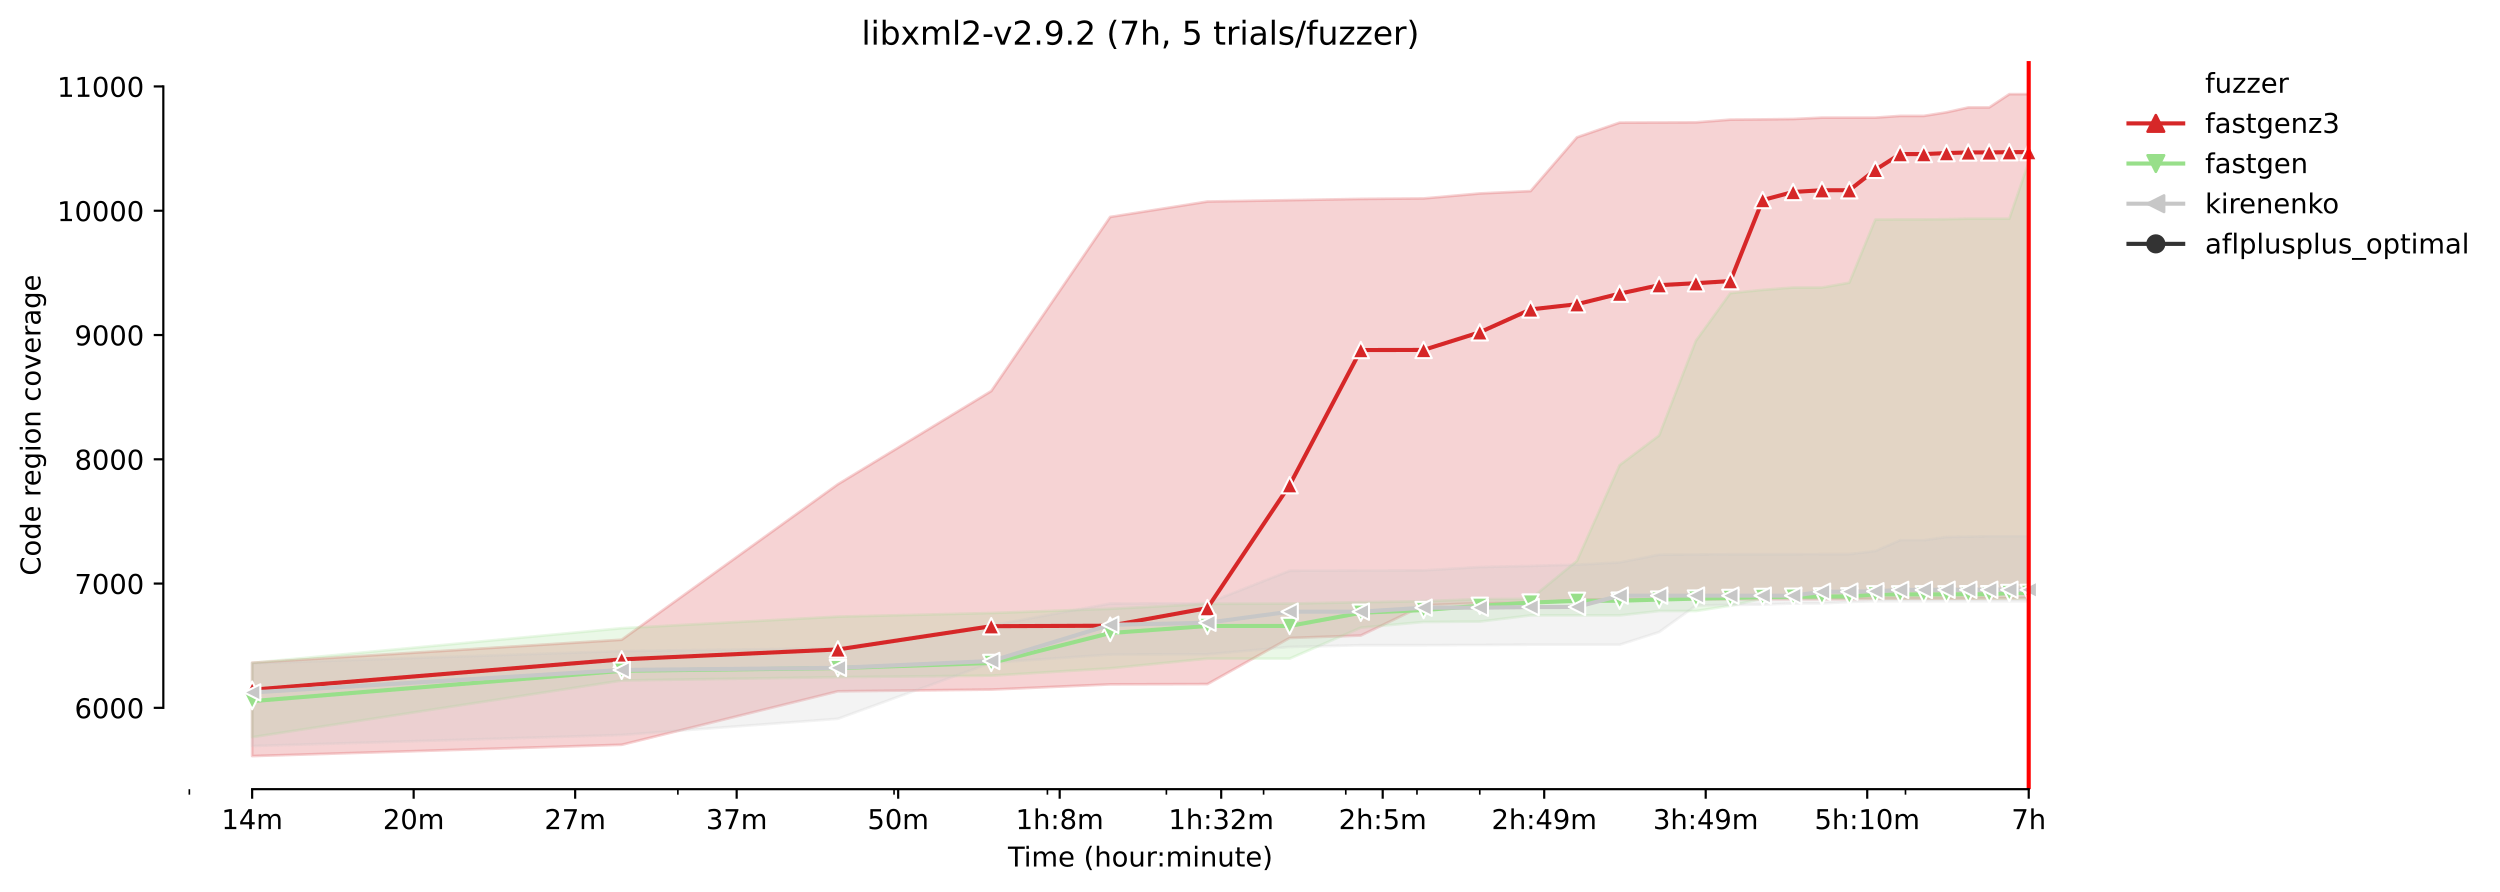 <?xml version="1.0" encoding="utf-8" standalone="no"?>
<!DOCTYPE svg PUBLIC "-//W3C//DTD SVG 1.1//EN"
  "http://www.w3.org/Graphics/SVG/1.1/DTD/svg11.dtd">
<!-- Created with matplotlib (https://matplotlib.org/) -->
<svg height="325.986pt" version="1.1" viewBox="0 0 913.717 325.986" width="913.717pt" xmlns="http://www.w3.org/2000/svg" xmlns:xlink="http://www.w3.org/1999/xlink">
 <defs>
  <style type="text/css">*{stroke-linecap:butt;stroke-linejoin:round;}</style>
 </defs>
 <g id="figure_1">
  <g id="patch_1">
   <path d="M 0 325.986 
L 913.717 325.986 
L 913.717 0 
L 0 0 
z
" style="fill:#ffffff;"/>
  </g>
  <g id="axes_1">
   <g id="patch_2">
    <path d="M 59.691 288.43 
L 773.931 288.43 
L 773.931 22.318 
L 59.691 22.318 
z
" style="fill:#ffffff;"/>
   </g>
   <g id="PolyCollection_1">
    <defs>
     <path d="M 92.156 -83.765 
L 92.156 -49.652 
L 227.222 -53.786 
L 306.23 -73.317 
L 362.288 -73.953 
L 405.769 -75.861 
L 441.296 -75.952 
L 471.334 -92.804 
L 497.353 -93.712 
L 520.304 -104.75 
L 540.835 -105.522 
L 559.407 -105.613 
L 576.362 -106.748 
L 591.959 -106.93 
L 606.399 -106.975 
L 619.843 -106.975 
L 632.419 -106.975 
L 644.232 -106.975 
L 655.37 -106.975 
L 665.906 -106.975 
L 675.901 -106.975 
L 685.408 -107.203 
L 694.473 -107.203 
L 703.134 -107.203 
L 711.428 -107.203 
L 719.382 -107.203 
L 727.025 -107.293 
L 734.379 -107.293 
L 741.465 -107.43 
L 741.465 -291.572 
L 741.465 -291.572 
L 734.379 -291.572 
L 727.025 -286.712 
L 719.382 -286.712 
L 711.428 -284.941 
L 703.134 -283.623 
L 694.473 -283.623 
L 685.408 -282.987 
L 675.901 -282.987 
L 665.906 -282.987 
L 655.37 -282.488 
L 644.232 -282.351 
L 632.419 -282.261 
L 619.843 -281.261 
L 606.399 -281.216 
L 591.959 -281.171 
L 576.362 -275.811 
L 559.407 -256.143 
L 540.835 -255.28 
L 520.304 -253.463 
L 497.353 -253.281 
L 471.334 -252.827 
L 441.296 -252.327 
L 405.769 -246.695 
L 362.288 -183.058 
L 306.23 -148.991 
L 227.222 -92.168 
L 92.156 -83.765 
z
" id="mbd767c4d8b" style="stroke:#d62728;stroke-opacity:0.2;"/>
    </defs>
    <g clip-path="url(#pd1de030f11)">
     <use style="fill:#d62728;fill-opacity:0.2;stroke:#d62728;stroke-opacity:0.2;" x="0" xlink:href="#mbd767c4d8b" y="325.986"/>
    </g>
   </g>
   <g id="PolyCollection_2">
    <defs>
     <path d="M 92.156 -83.719 
L 92.156 -56.556 
L 227.222 -77.269 
L 306.23 -78.496 
L 362.288 -79.041 
L 405.769 -81.721 
L 441.296 -85.263 
L 471.334 -85.263 
L 497.353 -96.574 
L 520.304 -98.663 
L 540.835 -98.799 
L 559.407 -101.07 
L 576.362 -101.07 
L 591.959 -101.07 
L 606.399 -102.66 
L 619.843 -102.66 
L 632.419 -104.613 
L 644.232 -107.203 
L 655.37 -107.203 
L 665.906 -107.203 
L 675.901 -107.203 
L 685.408 -107.203 
L 694.473 -107.203 
L 703.134 -107.203 
L 711.428 -107.203 
L 719.382 -107.203 
L 727.025 -107.203 
L 734.379 -107.203 
L 741.465 -107.203 
L 741.465 -266.726 
L 741.465 -266.726 
L 734.379 -246.059 
L 727.025 -246.059 
L 719.382 -246.059 
L 711.428 -245.877 
L 703.134 -245.786 
L 694.473 -245.786 
L 685.408 -245.741 
L 675.901 -222.666 
L 665.906 -220.895 
L 655.37 -220.895 
L 644.232 -220.032 
L 632.419 -218.851 
L 619.843 -201.454 
L 606.399 -166.842 
L 591.959 -155.986 
L 576.362 -121.011 
L 559.407 -107.112 
L 540.835 -107.021 
L 520.304 -106.249 
L 497.353 -105.885 
L 471.334 -105.386 
L 441.296 -105.295 
L 405.769 -103.478 
L 362.288 -101.933 
L 306.23 -100.616 
L 227.222 -96.392 
L 92.156 -83.719 
z
" id="mbbff0a656f" style="stroke:#98df8a;stroke-opacity:0.2;"/>
    </defs>
    <g clip-path="url(#pd1de030f11)">
     <use style="fill:#98df8a;fill-opacity:0.2;stroke:#98df8a;stroke-opacity:0.2;" x="0" xlink:href="#mbbff0a656f" y="325.986"/>
    </g>
   </g>
   <g id="PolyCollection_3">
    <defs>
     <path d="M 92.156 -83.537 
L 92.156 -53.331 
L 227.222 -57.374 
L 306.23 -63.279 
L 362.288 -83.765 
L 405.769 -86.762 
L 441.296 -86.853 
L 471.334 -89.533 
L 497.353 -90.169 
L 520.304 -90.169 
L 540.835 -90.26 
L 559.407 -90.351 
L 576.362 -90.351 
L 591.959 -90.351 
L 606.399 -94.984 
L 619.843 -104.659 
L 632.419 -104.886 
L 644.232 -105.022 
L 655.37 -105.431 
L 665.906 -105.431 
L 675.901 -105.976 
L 685.408 -106.249 
L 694.473 -106.249 
L 703.134 -106.249 
L 711.428 -106.249 
L 719.382 -106.249 
L 727.025 -106.249 
L 734.379 -106.249 
L 741.465 -106.249 
L 741.465 -129.959 
L 741.465 -129.959 
L 734.379 -129.959 
L 727.025 -129.959 
L 719.382 -129.868 
L 711.428 -129.732 
L 703.134 -128.551 
L 694.473 -128.551 
L 685.408 -124.599 
L 675.901 -123.464 
L 665.906 -123.464 
L 655.37 -123.418 
L 644.232 -123.418 
L 632.419 -123.418 
L 619.843 -123.327 
L 606.399 -123.282 
L 591.959 -120.42 
L 576.362 -119.603 
L 559.407 -119.149 
L 540.835 -118.74 
L 520.304 -117.513 
L 497.353 -117.468 
L 471.334 -117.377 
L 441.296 -105.522 
L 405.769 -105.386 
L 362.288 -97.391 
L 306.23 -89.079 
L 227.222 -88.034 
L 92.156 -83.537 
z
" id="m7501665d7c" style="stroke:#c7c7c7;stroke-opacity:0.2;"/>
    </defs>
    <g clip-path="url(#pd1de030f11)">
     <use style="fill:#c7c7c7;fill-opacity:0.2;stroke:#c7c7c7;stroke-opacity:0.2;" x="0" xlink:href="#m7501665d7c" y="325.986"/>
    </g>
   </g>
   <g id="matplotlib.axis_1">
    <g id="xtick_1">
     <g id="line2d_1">
      <defs>
       <path d="M 0 0 
L 0 3.5 
" id="maaaa16d16b" style="stroke:#000000;stroke-width:0.8;"/>
      </defs>
      <g>
       <use style="stroke:#000000;stroke-width:0.8;" x="92.156" xlink:href="#maaaa16d16b" y="288.43"/>
      </g>
     </g>
     <g id="text_1">
      <!-- 14m -->
      <g transform="translate(80.923 303.029)scale(0.1 -0.1)">
       <defs>
        <path d="M 12.406 8.297 
L 28.516 8.297 
L 28.516 63.922 
L 10.984 60.406 
L 10.984 69.391 
L 28.422 72.906 
L 38.281 72.906 
L 38.281 8.297 
L 54.391 8.297 
L 54.391 0 
L 12.406 0 
z
" id="DejaVuSans-49"/>
        <path d="M 37.797 64.312 
L 12.891 25.391 
L 37.797 25.391 
z
M 35.203 72.906 
L 47.609 72.906 
L 47.609 25.391 
L 58.016 25.391 
L 58.016 17.188 
L 47.609 17.188 
L 47.609 0 
L 37.797 0 
L 37.797 17.188 
L 4.891 17.188 
L 4.891 26.703 
z
" id="DejaVuSans-52"/>
        <path d="M 52 44.188 
Q 55.375 50.25 60.062 53.125 
Q 64.75 56 71.094 56 
Q 79.641 56 84.281 50.016 
Q 88.922 44.047 88.922 33.016 
L 88.922 0 
L 79.891 0 
L 79.891 32.719 
Q 79.891 40.578 77.094 44.375 
Q 74.312 48.188 68.609 48.188 
Q 61.625 48.188 57.562 43.547 
Q 53.516 38.922 53.516 30.906 
L 53.516 0 
L 44.484 0 
L 44.484 32.719 
Q 44.484 40.625 41.703 44.406 
Q 38.922 48.188 33.109 48.188 
Q 26.219 48.188 22.156 43.531 
Q 18.109 38.875 18.109 30.906 
L 18.109 0 
L 9.078 0 
L 9.078 54.688 
L 18.109 54.688 
L 18.109 46.188 
Q 21.188 51.219 25.484 53.609 
Q 29.781 56 35.688 56 
Q 41.656 56 45.828 52.969 
Q 50 49.953 52 44.188 
z
" id="DejaVuSans-109"/>
       </defs>
       <use xlink:href="#DejaVuSans-49"/>
       <use x="63.623" xlink:href="#DejaVuSans-52"/>
       <use x="127.246" xlink:href="#DejaVuSans-109"/>
      </g>
     </g>
    </g>
    <g id="xtick_2">
     <g id="line2d_2">
      <g>
       <use style="stroke:#000000;stroke-width:0.8;" x="151.185" xlink:href="#maaaa16d16b" y="288.43"/>
      </g>
     </g>
     <g id="text_2">
      <!-- 20m -->
      <g transform="translate(139.952 303.029)scale(0.1 -0.1)">
       <defs>
        <path d="M 19.188 8.297 
L 53.609 8.297 
L 53.609 0 
L 7.328 0 
L 7.328 8.297 
Q 12.938 14.109 22.625 23.891 
Q 32.328 33.688 34.812 36.531 
Q 39.547 41.844 41.422 45.531 
Q 43.312 49.219 43.312 52.781 
Q 43.312 58.594 39.234 62.25 
Q 35.156 65.922 28.609 65.922 
Q 23.969 65.922 18.812 64.312 
Q 13.672 62.703 7.812 59.422 
L 7.812 69.391 
Q 13.766 71.781 18.938 73 
Q 24.125 74.219 28.422 74.219 
Q 39.75 74.219 46.484 68.547 
Q 53.219 62.891 53.219 53.422 
Q 53.219 48.922 51.531 44.891 
Q 49.859 40.875 45.406 35.406 
Q 44.188 33.984 37.641 27.219 
Q 31.109 20.453 19.188 8.297 
z
" id="DejaVuSans-50"/>
        <path d="M 31.781 66.406 
Q 24.172 66.406 20.328 58.906 
Q 16.5 51.422 16.5 36.375 
Q 16.5 21.391 20.328 13.891 
Q 24.172 6.391 31.781 6.391 
Q 39.453 6.391 43.281 13.891 
Q 47.125 21.391 47.125 36.375 
Q 47.125 51.422 43.281 58.906 
Q 39.453 66.406 31.781 66.406 
z
M 31.781 74.219 
Q 44.047 74.219 50.516 64.516 
Q 56.984 54.828 56.984 36.375 
Q 56.984 17.969 50.516 8.266 
Q 44.047 -1.422 31.781 -1.422 
Q 19.531 -1.422 13.062 8.266 
Q 6.594 17.969 6.594 36.375 
Q 6.594 54.828 13.062 64.516 
Q 19.531 74.219 31.781 74.219 
z
" id="DejaVuSans-48"/>
       </defs>
       <use xlink:href="#DejaVuSans-50"/>
       <use x="63.623" xlink:href="#DejaVuSans-48"/>
       <use x="127.246" xlink:href="#DejaVuSans-109"/>
      </g>
     </g>
    </g>
    <g id="xtick_3">
     <g id="line2d_3">
      <g>
       <use style="stroke:#000000;stroke-width:0.8;" x="210.214" xlink:href="#maaaa16d16b" y="288.43"/>
      </g>
     </g>
     <g id="text_3">
      <!-- 27m -->
      <g transform="translate(198.981 303.029)scale(0.1 -0.1)">
       <defs>
        <path d="M 8.203 72.906 
L 55.078 72.906 
L 55.078 68.703 
L 28.609 0 
L 18.312 0 
L 43.219 64.594 
L 8.203 64.594 
z
" id="DejaVuSans-55"/>
       </defs>
       <use xlink:href="#DejaVuSans-50"/>
       <use x="63.623" xlink:href="#DejaVuSans-55"/>
       <use x="127.246" xlink:href="#DejaVuSans-109"/>
      </g>
     </g>
    </g>
    <g id="xtick_4">
     <g id="line2d_4">
      <g>
       <use style="stroke:#000000;stroke-width:0.8;" x="269.242" xlink:href="#maaaa16d16b" y="288.43"/>
      </g>
     </g>
     <g id="text_4">
      <!-- 37m -->
      <g transform="translate(258.01 303.029)scale(0.1 -0.1)">
       <defs>
        <path d="M 40.578 39.312 
Q 47.656 37.797 51.625 33 
Q 55.609 28.219 55.609 21.188 
Q 55.609 10.406 48.188 4.484 
Q 40.766 -1.422 27.094 -1.422 
Q 22.516 -1.422 17.656 -0.516 
Q 12.797 0.391 7.625 2.203 
L 7.625 11.719 
Q 11.719 9.328 16.594 8.109 
Q 21.484 6.891 26.812 6.891 
Q 36.078 6.891 40.938 10.547 
Q 45.797 14.203 45.797 21.188 
Q 45.797 27.641 41.281 31.266 
Q 36.766 34.906 28.719 34.906 
L 20.219 34.906 
L 20.219 43.016 
L 29.109 43.016 
Q 36.375 43.016 40.234 45.922 
Q 44.094 48.828 44.094 54.297 
Q 44.094 59.906 40.109 62.906 
Q 36.141 65.922 28.719 65.922 
Q 24.656 65.922 20.016 65.031 
Q 15.375 64.156 9.812 62.312 
L 9.812 71.094 
Q 15.438 72.656 20.344 73.438 
Q 25.25 74.219 29.594 74.219 
Q 40.828 74.219 47.359 69.109 
Q 53.906 64.016 53.906 55.328 
Q 53.906 49.266 50.438 45.094 
Q 46.969 40.922 40.578 39.312 
z
" id="DejaVuSans-51"/>
       </defs>
       <use xlink:href="#DejaVuSans-51"/>
       <use x="63.623" xlink:href="#DejaVuSans-55"/>
       <use x="127.246" xlink:href="#DejaVuSans-109"/>
      </g>
     </g>
    </g>
    <g id="xtick_5">
     <g id="line2d_5">
      <g>
       <use style="stroke:#000000;stroke-width:0.8;" x="328.271" xlink:href="#maaaa16d16b" y="288.43"/>
      </g>
     </g>
     <g id="text_5">
      <!-- 50m -->
      <g transform="translate(317.038 303.029)scale(0.1 -0.1)">
       <defs>
        <path d="M 10.797 72.906 
L 49.516 72.906 
L 49.516 64.594 
L 19.828 64.594 
L 19.828 46.734 
Q 21.969 47.469 24.109 47.828 
Q 26.266 48.188 28.422 48.188 
Q 40.625 48.188 47.75 41.5 
Q 54.891 34.812 54.891 23.391 
Q 54.891 11.625 47.562 5.094 
Q 40.234 -1.422 26.906 -1.422 
Q 22.312 -1.422 17.547 -0.641 
Q 12.797 0.141 7.719 1.703 
L 7.719 11.625 
Q 12.109 9.234 16.797 8.062 
Q 21.484 6.891 26.703 6.891 
Q 35.156 6.891 40.078 11.328 
Q 45.016 15.766 45.016 23.391 
Q 45.016 31 40.078 35.438 
Q 35.156 39.891 26.703 39.891 
Q 22.75 39.891 18.812 39.016 
Q 14.891 38.141 10.797 36.281 
z
" id="DejaVuSans-53"/>
       </defs>
       <use xlink:href="#DejaVuSans-53"/>
       <use x="63.623" xlink:href="#DejaVuSans-48"/>
       <use x="127.246" xlink:href="#DejaVuSans-109"/>
      </g>
     </g>
    </g>
    <g id="xtick_6">
     <g id="line2d_6">
      <g>
       <use style="stroke:#000000;stroke-width:0.8;" x="387.3" xlink:href="#maaaa16d16b" y="288.43"/>
      </g>
     </g>
     <g id="text_6">
      <!-- 1h:8m -->
      <g transform="translate(371.214 303.029)scale(0.1 -0.1)">
       <defs>
        <path d="M 54.891 33.016 
L 54.891 0 
L 45.906 0 
L 45.906 32.719 
Q 45.906 40.484 42.875 44.328 
Q 39.844 48.188 33.797 48.188 
Q 26.516 48.188 22.312 43.547 
Q 18.109 38.922 18.109 30.906 
L 18.109 0 
L 9.078 0 
L 9.078 75.984 
L 18.109 75.984 
L 18.109 46.188 
Q 21.344 51.125 25.703 53.562 
Q 30.078 56 35.797 56 
Q 45.219 56 50.047 50.172 
Q 54.891 44.344 54.891 33.016 
z
" id="DejaVuSans-104"/>
        <path d="M 11.719 12.406 
L 22.016 12.406 
L 22.016 0 
L 11.719 0 
z
M 11.719 51.703 
L 22.016 51.703 
L 22.016 39.312 
L 11.719 39.312 
z
" id="DejaVuSans-58"/>
        <path d="M 31.781 34.625 
Q 24.75 34.625 20.719 30.859 
Q 16.703 27.094 16.703 20.516 
Q 16.703 13.922 20.719 10.156 
Q 24.75 6.391 31.781 6.391 
Q 38.812 6.391 42.859 10.172 
Q 46.922 13.969 46.922 20.516 
Q 46.922 27.094 42.891 30.859 
Q 38.875 34.625 31.781 34.625 
z
M 21.922 38.812 
Q 15.578 40.375 12.031 44.719 
Q 8.5 49.078 8.5 55.328 
Q 8.5 64.062 14.719 69.141 
Q 20.953 74.219 31.781 74.219 
Q 42.672 74.219 48.875 69.141 
Q 55.078 64.062 55.078 55.328 
Q 55.078 49.078 51.531 44.719 
Q 48 40.375 41.703 38.812 
Q 48.828 37.156 52.797 32.312 
Q 56.781 27.484 56.781 20.516 
Q 56.781 9.906 50.312 4.234 
Q 43.844 -1.422 31.781 -1.422 
Q 19.734 -1.422 13.25 4.234 
Q 6.781 9.906 6.781 20.516 
Q 6.781 27.484 10.781 32.312 
Q 14.797 37.156 21.922 38.812 
z
M 18.312 54.391 
Q 18.312 48.734 21.844 45.562 
Q 25.391 42.391 31.781 42.391 
Q 38.141 42.391 41.719 45.562 
Q 45.312 48.734 45.312 54.391 
Q 45.312 60.062 41.719 63.234 
Q 38.141 66.406 31.781 66.406 
Q 25.391 66.406 21.844 63.234 
Q 18.312 60.062 18.312 54.391 
z
" id="DejaVuSans-56"/>
       </defs>
       <use xlink:href="#DejaVuSans-49"/>
       <use x="63.623" xlink:href="#DejaVuSans-104"/>
       <use x="127.002" xlink:href="#DejaVuSans-58"/>
       <use x="160.693" xlink:href="#DejaVuSans-56"/>
       <use x="224.316" xlink:href="#DejaVuSans-109"/>
      </g>
     </g>
    </g>
    <g id="xtick_7">
     <g id="line2d_7">
      <g>
       <use style="stroke:#000000;stroke-width:0.8;" x="446.329" xlink:href="#maaaa16d16b" y="288.43"/>
      </g>
     </g>
     <g id="text_7">
      <!-- 1h:32m -->
      <g transform="translate(427.062 303.029)scale(0.1 -0.1)">
       <use xlink:href="#DejaVuSans-49"/>
       <use x="63.623" xlink:href="#DejaVuSans-104"/>
       <use x="127.002" xlink:href="#DejaVuSans-58"/>
       <use x="160.693" xlink:href="#DejaVuSans-51"/>
       <use x="224.316" xlink:href="#DejaVuSans-50"/>
       <use x="287.939" xlink:href="#DejaVuSans-109"/>
      </g>
     </g>
    </g>
    <g id="xtick_8">
     <g id="line2d_8">
      <g>
       <use style="stroke:#000000;stroke-width:0.8;" x="505.358" xlink:href="#maaaa16d16b" y="288.43"/>
      </g>
     </g>
     <g id="text_8">
      <!-- 2h:5m -->
      <g transform="translate(489.272 303.029)scale(0.1 -0.1)">
       <use xlink:href="#DejaVuSans-50"/>
       <use x="63.623" xlink:href="#DejaVuSans-104"/>
       <use x="127.002" xlink:href="#DejaVuSans-58"/>
       <use x="160.693" xlink:href="#DejaVuSans-53"/>
       <use x="224.316" xlink:href="#DejaVuSans-109"/>
      </g>
     </g>
    </g>
    <g id="xtick_9">
     <g id="line2d_9">
      <g>
       <use style="stroke:#000000;stroke-width:0.8;" x="564.386" xlink:href="#maaaa16d16b" y="288.43"/>
      </g>
     </g>
     <g id="text_9">
      <!-- 2h:49m -->
      <g transform="translate(545.119 303.029)scale(0.1 -0.1)">
       <defs>
        <path d="M 10.984 1.516 
L 10.984 10.5 
Q 14.703 8.734 18.5 7.812 
Q 22.312 6.891 25.984 6.891 
Q 35.75 6.891 40.891 13.453 
Q 46.047 20.016 46.781 33.406 
Q 43.953 29.203 39.594 26.953 
Q 35.25 24.703 29.984 24.703 
Q 19.047 24.703 12.672 31.312 
Q 6.297 37.938 6.297 49.422 
Q 6.297 60.641 12.938 67.422 
Q 19.578 74.219 30.609 74.219 
Q 43.266 74.219 49.922 64.516 
Q 56.594 54.828 56.594 36.375 
Q 56.594 19.141 48.406 8.859 
Q 40.234 -1.422 26.422 -1.422 
Q 22.703 -1.422 18.891 -0.688 
Q 15.094 0.047 10.984 1.516 
z
M 30.609 32.422 
Q 37.25 32.422 41.125 36.953 
Q 45.016 41.5 45.016 49.422 
Q 45.016 57.281 41.125 61.844 
Q 37.25 66.406 30.609 66.406 
Q 23.969 66.406 20.094 61.844 
Q 16.219 57.281 16.219 49.422 
Q 16.219 41.5 20.094 36.953 
Q 23.969 32.422 30.609 32.422 
z
" id="DejaVuSans-57"/>
       </defs>
       <use xlink:href="#DejaVuSans-50"/>
       <use x="63.623" xlink:href="#DejaVuSans-104"/>
       <use x="127.002" xlink:href="#DejaVuSans-58"/>
       <use x="160.693" xlink:href="#DejaVuSans-52"/>
       <use x="224.316" xlink:href="#DejaVuSans-57"/>
       <use x="287.939" xlink:href="#DejaVuSans-109"/>
      </g>
     </g>
    </g>
    <g id="xtick_10">
     <g id="line2d_10">
      <g>
       <use style="stroke:#000000;stroke-width:0.8;" x="623.415" xlink:href="#maaaa16d16b" y="288.43"/>
      </g>
     </g>
     <g id="text_10">
      <!-- 3h:49m -->
      <g transform="translate(604.148 303.029)scale(0.1 -0.1)">
       <use xlink:href="#DejaVuSans-51"/>
       <use x="63.623" xlink:href="#DejaVuSans-104"/>
       <use x="127.002" xlink:href="#DejaVuSans-58"/>
       <use x="160.693" xlink:href="#DejaVuSans-52"/>
       <use x="224.316" xlink:href="#DejaVuSans-57"/>
       <use x="287.939" xlink:href="#DejaVuSans-109"/>
      </g>
     </g>
    </g>
    <g id="xtick_11">
     <g id="line2d_11">
      <g>
       <use style="stroke:#000000;stroke-width:0.8;" x="682.444" xlink:href="#maaaa16d16b" y="288.43"/>
      </g>
     </g>
     <g id="text_11">
      <!-- 5h:10m -->
      <g transform="translate(663.177 303.029)scale(0.1 -0.1)">
       <use xlink:href="#DejaVuSans-53"/>
       <use x="63.623" xlink:href="#DejaVuSans-104"/>
       <use x="127.002" xlink:href="#DejaVuSans-58"/>
       <use x="160.693" xlink:href="#DejaVuSans-49"/>
       <use x="224.316" xlink:href="#DejaVuSans-48"/>
       <use x="287.939" xlink:href="#DejaVuSans-109"/>
      </g>
     </g>
    </g>
    <g id="xtick_12">
     <g id="line2d_12">
      <g>
       <use style="stroke:#000000;stroke-width:0.8;" x="741.473" xlink:href="#maaaa16d16b" y="288.43"/>
      </g>
     </g>
     <g id="text_12">
      <!-- 7h -->
      <g transform="translate(735.123 303.029)scale(0.1 -0.1)">
       <use xlink:href="#DejaVuSans-55"/>
       <use x="63.623" xlink:href="#DejaVuSans-104"/>
      </g>
     </g>
    </g>
    <g id="xtick_13">
     <g id="line2d_13">
      <defs>
       <path d="M 0 0 
L 0 2 
" id="m78b876cc70" style="stroke:#000000;stroke-width:0.6;"/>
      </defs>
      <g>
       <use style="stroke:#000000;stroke-width:0.6;" x="69.205" xlink:href="#m78b876cc70" y="288.43"/>
      </g>
     </g>
    </g>
    <g id="xtick_14">
     <g id="line2d_14">
      <g>
       <use style="stroke:#000000;stroke-width:0.6;" x="247.752" xlink:href="#m78b876cc70" y="288.43"/>
      </g>
     </g>
    </g>
    <g id="xtick_15">
     <g id="line2d_15">
      <g>
       <use style="stroke:#000000;stroke-width:0.6;" x="326.761" xlink:href="#m78b876cc70" y="288.43"/>
      </g>
     </g>
    </g>
    <g id="xtick_16">
     <g id="line2d_16">
      <g>
       <use style="stroke:#000000;stroke-width:0.6;" x="382.818" xlink:href="#m78b876cc70" y="288.43"/>
      </g>
     </g>
    </g>
    <g id="xtick_17">
     <g id="line2d_17">
      <g>
       <use style="stroke:#000000;stroke-width:0.6;" x="426.299" xlink:href="#m78b876cc70" y="288.43"/>
      </g>
     </g>
    </g>
    <g id="xtick_18">
     <g id="line2d_18">
      <g>
       <use style="stroke:#000000;stroke-width:0.6;" x="461.826" xlink:href="#m78b876cc70" y="288.43"/>
      </g>
     </g>
    </g>
    <g id="xtick_19">
     <g id="line2d_19">
      <g>
       <use style="stroke:#000000;stroke-width:0.6;" x="491.864" xlink:href="#m78b876cc70" y="288.43"/>
      </g>
     </g>
    </g>
    <g id="xtick_20">
     <g id="line2d_20">
      <g>
       <use style="stroke:#000000;stroke-width:0.6;" x="517.884" xlink:href="#m78b876cc70" y="288.43"/>
      </g>
     </g>
    </g>
    <g id="xtick_21">
     <g id="line2d_21">
      <g>
       <use style="stroke:#000000;stroke-width:0.6;" x="540.835" xlink:href="#m78b876cc70" y="288.43"/>
      </g>
     </g>
    </g>
    <g id="xtick_22">
     <g id="line2d_22">
      <g>
       <use style="stroke:#000000;stroke-width:0.6;" x="696.431" xlink:href="#m78b876cc70" y="288.43"/>
      </g>
     </g>
    </g>
    <g id="text_13">
     <!-- Time (hour:minute) -->
     <g transform="translate(368.404 316.707)scale(0.1 -0.1)">
      <defs>
       <path d="M -0.297 72.906 
L 61.375 72.906 
L 61.375 64.594 
L 35.5 64.594 
L 35.5 0 
L 25.594 0 
L 25.594 64.594 
L -0.297 64.594 
z
" id="DejaVuSans-84"/>
       <path d="M 9.422 54.688 
L 18.406 54.688 
L 18.406 0 
L 9.422 0 
z
M 9.422 75.984 
L 18.406 75.984 
L 18.406 64.594 
L 9.422 64.594 
z
" id="DejaVuSans-105"/>
       <path d="M 56.203 29.594 
L 56.203 25.203 
L 14.891 25.203 
Q 15.484 15.922 20.484 11.062 
Q 25.484 6.203 34.422 6.203 
Q 39.594 6.203 44.453 7.469 
Q 49.312 8.734 54.109 11.281 
L 54.109 2.781 
Q 49.266 0.734 44.188 -0.344 
Q 39.109 -1.422 33.891 -1.422 
Q 20.797 -1.422 13.156 6.188 
Q 5.516 13.812 5.516 26.812 
Q 5.516 40.234 12.766 48.109 
Q 20.016 56 32.328 56 
Q 43.359 56 49.781 48.891 
Q 56.203 41.797 56.203 29.594 
z
M 47.219 32.234 
Q 47.125 39.594 43.094 43.984 
Q 39.062 48.391 32.422 48.391 
Q 24.906 48.391 20.391 44.141 
Q 15.875 39.891 15.188 32.172 
z
" id="DejaVuSans-101"/>
       <path id="DejaVuSans-32"/>
       <path d="M 31 75.875 
Q 24.469 64.656 21.281 53.656 
Q 18.109 42.672 18.109 31.391 
Q 18.109 20.125 21.312 9.062 
Q 24.516 -2 31 -13.188 
L 23.188 -13.188 
Q 15.875 -1.703 12.234 9.375 
Q 8.594 20.453 8.594 31.391 
Q 8.594 42.281 12.203 53.312 
Q 15.828 64.359 23.188 75.875 
z
" id="DejaVuSans-40"/>
       <path d="M 30.609 48.391 
Q 23.391 48.391 19.188 42.75 
Q 14.984 37.109 14.984 27.297 
Q 14.984 17.484 19.156 11.844 
Q 23.344 6.203 30.609 6.203 
Q 37.797 6.203 41.984 11.859 
Q 46.188 17.531 46.188 27.297 
Q 46.188 37.016 41.984 42.703 
Q 37.797 48.391 30.609 48.391 
z
M 30.609 56 
Q 42.328 56 49.016 48.375 
Q 55.719 40.766 55.719 27.297 
Q 55.719 13.875 49.016 6.219 
Q 42.328 -1.422 30.609 -1.422 
Q 18.844 -1.422 12.172 6.219 
Q 5.516 13.875 5.516 27.297 
Q 5.516 40.766 12.172 48.375 
Q 18.844 56 30.609 56 
z
" id="DejaVuSans-111"/>
       <path d="M 8.5 21.578 
L 8.5 54.688 
L 17.484 54.688 
L 17.484 21.922 
Q 17.484 14.156 20.5 10.266 
Q 23.531 6.391 29.594 6.391 
Q 36.859 6.391 41.078 11.031 
Q 45.312 15.672 45.312 23.688 
L 45.312 54.688 
L 54.297 54.688 
L 54.297 0 
L 45.312 0 
L 45.312 8.406 
Q 42.047 3.422 37.719 1 
Q 33.406 -1.422 27.688 -1.422 
Q 18.266 -1.422 13.375 4.438 
Q 8.5 10.297 8.5 21.578 
z
M 31.109 56 
z
" id="DejaVuSans-117"/>
       <path d="M 41.109 46.297 
Q 39.594 47.172 37.812 47.578 
Q 36.031 48 33.891 48 
Q 26.266 48 22.188 43.047 
Q 18.109 38.094 18.109 28.812 
L 18.109 0 
L 9.078 0 
L 9.078 54.688 
L 18.109 54.688 
L 18.109 46.188 
Q 20.953 51.172 25.484 53.578 
Q 30.031 56 36.531 56 
Q 37.453 56 38.578 55.875 
Q 39.703 55.766 41.062 55.516 
z
" id="DejaVuSans-114"/>
       <path d="M 54.891 33.016 
L 54.891 0 
L 45.906 0 
L 45.906 32.719 
Q 45.906 40.484 42.875 44.328 
Q 39.844 48.188 33.797 48.188 
Q 26.516 48.188 22.312 43.547 
Q 18.109 38.922 18.109 30.906 
L 18.109 0 
L 9.078 0 
L 9.078 54.688 
L 18.109 54.688 
L 18.109 46.188 
Q 21.344 51.125 25.703 53.562 
Q 30.078 56 35.797 56 
Q 45.219 56 50.047 50.172 
Q 54.891 44.344 54.891 33.016 
z
" id="DejaVuSans-110"/>
       <path d="M 18.312 70.219 
L 18.312 54.688 
L 36.812 54.688 
L 36.812 47.703 
L 18.312 47.703 
L 18.312 18.016 
Q 18.312 11.328 20.141 9.422 
Q 21.969 7.516 27.594 7.516 
L 36.812 7.516 
L 36.812 0 
L 27.594 0 
Q 17.188 0 13.234 3.875 
Q 9.281 7.766 9.281 18.016 
L 9.281 47.703 
L 2.688 47.703 
L 2.688 54.688 
L 9.281 54.688 
L 9.281 70.219 
z
" id="DejaVuSans-116"/>
       <path d="M 8.016 75.875 
L 15.828 75.875 
Q 23.141 64.359 26.781 53.312 
Q 30.422 42.281 30.422 31.391 
Q 30.422 20.453 26.781 9.375 
Q 23.141 -1.703 15.828 -13.188 
L 8.016 -13.188 
Q 14.5 -2 17.703 9.062 
Q 20.906 20.125 20.906 31.391 
Q 20.906 42.672 17.703 53.656 
Q 14.5 64.656 8.016 75.875 
z
" id="DejaVuSans-41"/>
      </defs>
      <use xlink:href="#DejaVuSans-84"/>
      <use x="57.959" xlink:href="#DejaVuSans-105"/>
      <use x="85.742" xlink:href="#DejaVuSans-109"/>
      <use x="183.154" xlink:href="#DejaVuSans-101"/>
      <use x="244.678" xlink:href="#DejaVuSans-32"/>
      <use x="276.465" xlink:href="#DejaVuSans-40"/>
      <use x="315.479" xlink:href="#DejaVuSans-104"/>
      <use x="378.857" xlink:href="#DejaVuSans-111"/>
      <use x="440.039" xlink:href="#DejaVuSans-117"/>
      <use x="503.418" xlink:href="#DejaVuSans-114"/>
      <use x="542.781" xlink:href="#DejaVuSans-58"/>
      <use x="576.473" xlink:href="#DejaVuSans-109"/>
      <use x="673.885" xlink:href="#DejaVuSans-105"/>
      <use x="701.668" xlink:href="#DejaVuSans-110"/>
      <use x="765.047" xlink:href="#DejaVuSans-117"/>
      <use x="828.426" xlink:href="#DejaVuSans-116"/>
      <use x="867.635" xlink:href="#DejaVuSans-101"/>
      <use x="929.158" xlink:href="#DejaVuSans-41"/>
     </g>
    </g>
   </g>
   <g id="matplotlib.axis_2">
    <g id="ytick_1">
     <g id="line2d_23">
      <defs>
       <path d="M 0 0 
L -3.5 0 
" id="m60121c9fd5" style="stroke:#000000;stroke-width:0.8;"/>
      </defs>
      <g>
       <use style="stroke:#000000;stroke-width:0.8;" x="59.691" xlink:href="#m60121c9fd5" y="258.71"/>
      </g>
     </g>
     <g id="text_14">
      <!-- 6000 -->
      <g transform="translate(27.241 262.509)scale(0.1 -0.1)">
       <defs>
        <path d="M 33.016 40.375 
Q 26.375 40.375 22.484 35.828 
Q 18.609 31.297 18.609 23.391 
Q 18.609 15.531 22.484 10.953 
Q 26.375 6.391 33.016 6.391 
Q 39.656 6.391 43.531 10.953 
Q 47.406 15.531 47.406 23.391 
Q 47.406 31.297 43.531 35.828 
Q 39.656 40.375 33.016 40.375 
z
M 52.594 71.297 
L 52.594 62.312 
Q 48.875 64.062 45.094 64.984 
Q 41.312 65.922 37.594 65.922 
Q 27.828 65.922 22.672 59.328 
Q 17.531 52.734 16.797 39.406 
Q 19.672 43.656 24.016 45.922 
Q 28.375 48.188 33.594 48.188 
Q 44.578 48.188 50.953 41.516 
Q 57.328 34.859 57.328 23.391 
Q 57.328 12.156 50.688 5.359 
Q 44.047 -1.422 33.016 -1.422 
Q 20.359 -1.422 13.672 8.266 
Q 6.984 17.969 6.984 36.375 
Q 6.984 53.656 15.188 63.938 
Q 23.391 74.219 37.203 74.219 
Q 40.922 74.219 44.703 73.484 
Q 48.484 72.75 52.594 71.297 
z
" id="DejaVuSans-54"/>
       </defs>
       <use xlink:href="#DejaVuSans-54"/>
       <use x="63.623" xlink:href="#DejaVuSans-48"/>
       <use x="127.246" xlink:href="#DejaVuSans-48"/>
       <use x="190.869" xlink:href="#DejaVuSans-48"/>
      </g>
     </g>
    </g>
    <g id="ytick_2">
     <g id="line2d_24">
      <g>
       <use style="stroke:#000000;stroke-width:0.8;" x="59.691" xlink:href="#m60121c9fd5" y="213.288"/>
      </g>
     </g>
     <g id="text_15">
      <!-- 7000 -->
      <g transform="translate(27.241 217.087)scale(0.1 -0.1)">
       <use xlink:href="#DejaVuSans-55"/>
       <use x="63.623" xlink:href="#DejaVuSans-48"/>
       <use x="127.246" xlink:href="#DejaVuSans-48"/>
       <use x="190.869" xlink:href="#DejaVuSans-48"/>
      </g>
     </g>
    </g>
    <g id="ytick_3">
     <g id="line2d_25">
      <g>
       <use style="stroke:#000000;stroke-width:0.8;" x="59.691" xlink:href="#m60121c9fd5" y="167.865"/>
      </g>
     </g>
     <g id="text_16">
      <!-- 8000 -->
      <g transform="translate(27.241 171.665)scale(0.1 -0.1)">
       <use xlink:href="#DejaVuSans-56"/>
       <use x="63.623" xlink:href="#DejaVuSans-48"/>
       <use x="127.246" xlink:href="#DejaVuSans-48"/>
       <use x="190.869" xlink:href="#DejaVuSans-48"/>
      </g>
     </g>
    </g>
    <g id="ytick_4">
     <g id="line2d_26">
      <g>
       <use style="stroke:#000000;stroke-width:0.8;" x="59.691" xlink:href="#m60121c9fd5" y="122.443"/>
      </g>
     </g>
     <g id="text_17">
      <!-- 9000 -->
      <g transform="translate(27.241 126.242)scale(0.1 -0.1)">
       <use xlink:href="#DejaVuSans-57"/>
       <use x="63.623" xlink:href="#DejaVuSans-48"/>
       <use x="127.246" xlink:href="#DejaVuSans-48"/>
       <use x="190.869" xlink:href="#DejaVuSans-48"/>
      </g>
     </g>
    </g>
    <g id="ytick_5">
     <g id="line2d_27">
      <g>
       <use style="stroke:#000000;stroke-width:0.8;" x="59.691" xlink:href="#m60121c9fd5" y="77.02"/>
      </g>
     </g>
     <g id="text_18">
      <!-- 10000 -->
      <g transform="translate(20.878 80.82)scale(0.1 -0.1)">
       <use xlink:href="#DejaVuSans-49"/>
       <use x="63.623" xlink:href="#DejaVuSans-48"/>
       <use x="127.246" xlink:href="#DejaVuSans-48"/>
       <use x="190.869" xlink:href="#DejaVuSans-48"/>
       <use x="254.492" xlink:href="#DejaVuSans-48"/>
      </g>
     </g>
    </g>
    <g id="ytick_6">
     <g id="line2d_28">
      <g>
       <use style="stroke:#000000;stroke-width:0.8;" x="59.691" xlink:href="#m60121c9fd5" y="31.598"/>
      </g>
     </g>
     <g id="text_19">
      <!-- 11000 -->
      <g transform="translate(20.878 35.397)scale(0.1 -0.1)">
       <use xlink:href="#DejaVuSans-49"/>
       <use x="63.623" xlink:href="#DejaVuSans-49"/>
       <use x="127.246" xlink:href="#DejaVuSans-48"/>
       <use x="190.869" xlink:href="#DejaVuSans-48"/>
       <use x="254.492" xlink:href="#DejaVuSans-48"/>
      </g>
     </g>
    </g>
    <g id="text_20">
     <!-- Code region coverage -->
     <g transform="translate(14.798 210.38)rotate(-90)scale(0.1 -0.1)">
      <defs>
       <path d="M 64.406 67.281 
L 64.406 56.891 
Q 59.422 61.531 53.781 63.812 
Q 48.141 66.109 41.797 66.109 
Q 29.297 66.109 22.656 58.469 
Q 16.016 50.828 16.016 36.375 
Q 16.016 21.969 22.656 14.328 
Q 29.297 6.688 41.797 6.688 
Q 48.141 6.688 53.781 8.984 
Q 59.422 11.281 64.406 15.922 
L 64.406 5.609 
Q 59.234 2.094 53.438 0.328 
Q 47.656 -1.422 41.219 -1.422 
Q 24.656 -1.422 15.125 8.703 
Q 5.609 18.844 5.609 36.375 
Q 5.609 53.953 15.125 64.078 
Q 24.656 74.219 41.219 74.219 
Q 47.75 74.219 53.531 72.484 
Q 59.328 70.75 64.406 67.281 
z
" id="DejaVuSans-67"/>
       <path d="M 45.406 46.391 
L 45.406 75.984 
L 54.391 75.984 
L 54.391 0 
L 45.406 0 
L 45.406 8.203 
Q 42.578 3.328 38.25 0.953 
Q 33.938 -1.422 27.875 -1.422 
Q 17.969 -1.422 11.734 6.484 
Q 5.516 14.406 5.516 27.297 
Q 5.516 40.188 11.734 48.094 
Q 17.969 56 27.875 56 
Q 33.938 56 38.25 53.625 
Q 42.578 51.266 45.406 46.391 
z
M 14.797 27.297 
Q 14.797 17.391 18.875 11.75 
Q 22.953 6.109 30.078 6.109 
Q 37.203 6.109 41.297 11.75 
Q 45.406 17.391 45.406 27.297 
Q 45.406 37.203 41.297 42.844 
Q 37.203 48.484 30.078 48.484 
Q 22.953 48.484 18.875 42.844 
Q 14.797 37.203 14.797 27.297 
z
" id="DejaVuSans-100"/>
       <path d="M 45.406 27.984 
Q 45.406 37.75 41.375 43.109 
Q 37.359 48.484 30.078 48.484 
Q 22.859 48.484 18.828 43.109 
Q 14.797 37.75 14.797 27.984 
Q 14.797 18.266 18.828 12.891 
Q 22.859 7.516 30.078 7.516 
Q 37.359 7.516 41.375 12.891 
Q 45.406 18.266 45.406 27.984 
z
M 54.391 6.781 
Q 54.391 -7.172 48.188 -13.984 
Q 42 -20.797 29.203 -20.797 
Q 24.469 -20.797 20.266 -20.094 
Q 16.062 -19.391 12.109 -17.922 
L 12.109 -9.188 
Q 16.062 -11.328 19.922 -12.344 
Q 23.781 -13.375 27.781 -13.375 
Q 36.625 -13.375 41.016 -8.766 
Q 45.406 -4.156 45.406 5.172 
L 45.406 9.625 
Q 42.625 4.781 38.281 2.391 
Q 33.938 0 27.875 0 
Q 17.828 0 11.672 7.656 
Q 5.516 15.328 5.516 27.984 
Q 5.516 40.672 11.672 48.328 
Q 17.828 56 27.875 56 
Q 33.938 56 38.281 53.609 
Q 42.625 51.219 45.406 46.391 
L 45.406 54.688 
L 54.391 54.688 
z
" id="DejaVuSans-103"/>
       <path d="M 48.781 52.594 
L 48.781 44.188 
Q 44.969 46.297 41.141 47.344 
Q 37.312 48.391 33.406 48.391 
Q 24.656 48.391 19.812 42.844 
Q 14.984 37.312 14.984 27.297 
Q 14.984 17.281 19.812 11.734 
Q 24.656 6.203 33.406 6.203 
Q 37.312 6.203 41.141 7.25 
Q 44.969 8.297 48.781 10.406 
L 48.781 2.094 
Q 45.016 0.344 40.984 -0.531 
Q 36.969 -1.422 32.422 -1.422 
Q 20.062 -1.422 12.781 6.344 
Q 5.516 14.109 5.516 27.297 
Q 5.516 40.672 12.859 48.328 
Q 20.219 56 33.016 56 
Q 37.156 56 41.109 55.141 
Q 45.062 54.297 48.781 52.594 
z
" id="DejaVuSans-99"/>
       <path d="M 2.984 54.688 
L 12.5 54.688 
L 29.594 8.797 
L 46.688 54.688 
L 56.203 54.688 
L 35.688 0 
L 23.484 0 
z
" id="DejaVuSans-118"/>
       <path d="M 34.281 27.484 
Q 23.391 27.484 19.188 25 
Q 14.984 22.516 14.984 16.5 
Q 14.984 11.719 18.141 8.906 
Q 21.297 6.109 26.703 6.109 
Q 34.188 6.109 38.703 11.406 
Q 43.219 16.703 43.219 25.484 
L 43.219 27.484 
z
M 52.203 31.203 
L 52.203 0 
L 43.219 0 
L 43.219 8.297 
Q 40.141 3.328 35.547 0.953 
Q 30.953 -1.422 24.312 -1.422 
Q 15.922 -1.422 10.953 3.297 
Q 6 8.016 6 15.922 
Q 6 25.141 12.172 29.828 
Q 18.359 34.516 30.609 34.516 
L 43.219 34.516 
L 43.219 35.406 
Q 43.219 41.609 39.141 45 
Q 35.062 48.391 27.688 48.391 
Q 23 48.391 18.547 47.266 
Q 14.109 46.141 10.016 43.891 
L 10.016 52.203 
Q 14.938 54.109 19.578 55.047 
Q 24.219 56 28.609 56 
Q 40.484 56 46.344 49.844 
Q 52.203 43.703 52.203 31.203 
z
" id="DejaVuSans-97"/>
      </defs>
      <use xlink:href="#DejaVuSans-67"/>
      <use x="69.824" xlink:href="#DejaVuSans-111"/>
      <use x="131.006" xlink:href="#DejaVuSans-100"/>
      <use x="194.482" xlink:href="#DejaVuSans-101"/>
      <use x="256.006" xlink:href="#DejaVuSans-32"/>
      <use x="287.793" xlink:href="#DejaVuSans-114"/>
      <use x="326.656" xlink:href="#DejaVuSans-101"/>
      <use x="388.18" xlink:href="#DejaVuSans-103"/>
      <use x="451.656" xlink:href="#DejaVuSans-105"/>
      <use x="479.439" xlink:href="#DejaVuSans-111"/>
      <use x="540.621" xlink:href="#DejaVuSans-110"/>
      <use x="604" xlink:href="#DejaVuSans-32"/>
      <use x="635.787" xlink:href="#DejaVuSans-99"/>
      <use x="690.768" xlink:href="#DejaVuSans-111"/>
      <use x="751.949" xlink:href="#DejaVuSans-118"/>
      <use x="811.129" xlink:href="#DejaVuSans-101"/>
      <use x="872.652" xlink:href="#DejaVuSans-114"/>
      <use x="913.766" xlink:href="#DejaVuSans-97"/>
      <use x="975.045" xlink:href="#DejaVuSans-103"/>
      <use x="1038.521" xlink:href="#DejaVuSans-101"/>
     </g>
    </g>
   </g>
   <g id="line2d_29">
    <path clip-path="url(#pd1de030f11)" d="M 92.156 252.079 
L 227.222 240.995 
L 306.23 237.362 
L 362.288 228.868 
L 405.769 228.686 
L 441.296 222.236 
L 471.334 177.313 
L 497.353 127.939 
L 520.304 127.894 
L 540.835 121.444 
L 559.407 113.086 
L 576.362 111.178 
L 591.959 107.317 
L 606.399 104.228 
L 619.843 103.502 
L 632.419 102.729 
L 644.232 73.114 
L 655.37 70.162 
L 665.906 69.526 
L 675.901 69.526 
L 685.408 62.076 
L 694.473 56.308 
L 703.134 56.308 
L 711.428 55.944 
L 719.382 55.717 
L 727.025 55.717 
L 734.379 55.626 
L 741.465 55.581 
" style="fill:none;stroke:#d62728;stroke-linecap:square;stroke-width:1.5;"/>
    <defs>
     <path d="M 0 -3 
L -3 3 
L 3 3 
z
" id="m6161977dc6" style="stroke:#ffffff;stroke-linejoin:miter;stroke-width:0.75;"/>
    </defs>
    <g clip-path="url(#pd1de030f11)">
     <use style="fill:#d62728;stroke:#ffffff;stroke-linejoin:miter;stroke-width:0.75;" x="92.156" xlink:href="#m6161977dc6" y="252.079"/>
     <use style="fill:#d62728;stroke:#ffffff;stroke-linejoin:miter;stroke-width:0.75;" x="227.222" xlink:href="#m6161977dc6" y="240.995"/>
     <use style="fill:#d62728;stroke:#ffffff;stroke-linejoin:miter;stroke-width:0.75;" x="306.23" xlink:href="#m6161977dc6" y="237.362"/>
     <use style="fill:#d62728;stroke:#ffffff;stroke-linejoin:miter;stroke-width:0.75;" x="362.288" xlink:href="#m6161977dc6" y="228.868"/>
     <use style="fill:#d62728;stroke:#ffffff;stroke-linejoin:miter;stroke-width:0.75;" x="405.769" xlink:href="#m6161977dc6" y="228.686"/>
     <use style="fill:#d62728;stroke:#ffffff;stroke-linejoin:miter;stroke-width:0.75;" x="441.296" xlink:href="#m6161977dc6" y="222.236"/>
     <use style="fill:#d62728;stroke:#ffffff;stroke-linejoin:miter;stroke-width:0.75;" x="471.334" xlink:href="#m6161977dc6" y="177.313"/>
     <use style="fill:#d62728;stroke:#ffffff;stroke-linejoin:miter;stroke-width:0.75;" x="497.353" xlink:href="#m6161977dc6" y="127.939"/>
     <use style="fill:#d62728;stroke:#ffffff;stroke-linejoin:miter;stroke-width:0.75;" x="520.304" xlink:href="#m6161977dc6" y="127.894"/>
     <use style="fill:#d62728;stroke:#ffffff;stroke-linejoin:miter;stroke-width:0.75;" x="540.835" xlink:href="#m6161977dc6" y="121.444"/>
     <use style="fill:#d62728;stroke:#ffffff;stroke-linejoin:miter;stroke-width:0.75;" x="559.407" xlink:href="#m6161977dc6" y="113.086"/>
     <use style="fill:#d62728;stroke:#ffffff;stroke-linejoin:miter;stroke-width:0.75;" x="576.362" xlink:href="#m6161977dc6" y="111.178"/>
     <use style="fill:#d62728;stroke:#ffffff;stroke-linejoin:miter;stroke-width:0.75;" x="591.959" xlink:href="#m6161977dc6" y="107.317"/>
     <use style="fill:#d62728;stroke:#ffffff;stroke-linejoin:miter;stroke-width:0.75;" x="606.399" xlink:href="#m6161977dc6" y="104.228"/>
     <use style="fill:#d62728;stroke:#ffffff;stroke-linejoin:miter;stroke-width:0.75;" x="619.843" xlink:href="#m6161977dc6" y="103.502"/>
     <use style="fill:#d62728;stroke:#ffffff;stroke-linejoin:miter;stroke-width:0.75;" x="632.419" xlink:href="#m6161977dc6" y="102.729"/>
     <use style="fill:#d62728;stroke:#ffffff;stroke-linejoin:miter;stroke-width:0.75;" x="644.232" xlink:href="#m6161977dc6" y="73.114"/>
     <use style="fill:#d62728;stroke:#ffffff;stroke-linejoin:miter;stroke-width:0.75;" x="655.37" xlink:href="#m6161977dc6" y="70.162"/>
     <use style="fill:#d62728;stroke:#ffffff;stroke-linejoin:miter;stroke-width:0.75;" x="665.906" xlink:href="#m6161977dc6" y="69.526"/>
     <use style="fill:#d62728;stroke:#ffffff;stroke-linejoin:miter;stroke-width:0.75;" x="675.901" xlink:href="#m6161977dc6" y="69.526"/>
     <use style="fill:#d62728;stroke:#ffffff;stroke-linejoin:miter;stroke-width:0.75;" x="685.408" xlink:href="#m6161977dc6" y="62.076"/>
     <use style="fill:#d62728;stroke:#ffffff;stroke-linejoin:miter;stroke-width:0.75;" x="694.473" xlink:href="#m6161977dc6" y="56.308"/>
     <use style="fill:#d62728;stroke:#ffffff;stroke-linejoin:miter;stroke-width:0.75;" x="703.134" xlink:href="#m6161977dc6" y="56.308"/>
     <use style="fill:#d62728;stroke:#ffffff;stroke-linejoin:miter;stroke-width:0.75;" x="711.428" xlink:href="#m6161977dc6" y="55.944"/>
     <use style="fill:#d62728;stroke:#ffffff;stroke-linejoin:miter;stroke-width:0.75;" x="719.382" xlink:href="#m6161977dc6" y="55.717"/>
     <use style="fill:#d62728;stroke:#ffffff;stroke-linejoin:miter;stroke-width:0.75;" x="727.025" xlink:href="#m6161977dc6" y="55.717"/>
     <use style="fill:#d62728;stroke:#ffffff;stroke-linejoin:miter;stroke-width:0.75;" x="734.379" xlink:href="#m6161977dc6" y="55.626"/>
     <use style="fill:#d62728;stroke:#ffffff;stroke-linejoin:miter;stroke-width:0.75;" x="741.465" xlink:href="#m6161977dc6" y="55.581"/>
    </g>
   </g>
   <g id="line2d_30">
    <path clip-path="url(#pd1de030f11)" d="M 92.156 256.257 
L 227.222 245.174 
L 306.23 244.175 
L 362.288 242.313 
L 405.769 231.366 
L 441.296 228.777 
L 471.334 228.777 
L 497.353 223.962 
L 520.304 222.963 
L 540.835 221.418 
L 559.407 220.237 
L 576.362 219.601 
L 591.959 219.556 
L 606.399 219.147 
L 619.843 218.784 
L 632.419 218.557 
L 644.232 218.193 
L 655.37 218.103 
L 665.906 218.012 
L 675.901 217.966 
L 685.408 217.24 
L 694.473 217.24 
L 703.134 217.24 
L 711.428 217.24 
L 719.382 217.194 
L 727.025 217.194 
L 734.379 216.74 
L 741.465 216.694 
" style="fill:none;stroke:#98df8a;stroke-linecap:square;stroke-width:1.5;"/>
    <defs>
     <path d="M -0 3 
L 3 -3 
L -3 -3 
z
" id="me54da388d0" style="stroke:#ffffff;stroke-linejoin:miter;stroke-width:0.75;"/>
    </defs>
    <g clip-path="url(#pd1de030f11)">
     <use style="fill:#98df8a;stroke:#ffffff;stroke-linejoin:miter;stroke-width:0.75;" x="92.156" xlink:href="#me54da388d0" y="256.257"/>
     <use style="fill:#98df8a;stroke:#ffffff;stroke-linejoin:miter;stroke-width:0.75;" x="227.222" xlink:href="#me54da388d0" y="245.174"/>
     <use style="fill:#98df8a;stroke:#ffffff;stroke-linejoin:miter;stroke-width:0.75;" x="306.23" xlink:href="#me54da388d0" y="244.175"/>
     <use style="fill:#98df8a;stroke:#ffffff;stroke-linejoin:miter;stroke-width:0.75;" x="362.288" xlink:href="#me54da388d0" y="242.313"/>
     <use style="fill:#98df8a;stroke:#ffffff;stroke-linejoin:miter;stroke-width:0.75;" x="405.769" xlink:href="#me54da388d0" y="231.366"/>
     <use style="fill:#98df8a;stroke:#ffffff;stroke-linejoin:miter;stroke-width:0.75;" x="441.296" xlink:href="#me54da388d0" y="228.777"/>
     <use style="fill:#98df8a;stroke:#ffffff;stroke-linejoin:miter;stroke-width:0.75;" x="471.334" xlink:href="#me54da388d0" y="228.777"/>
     <use style="fill:#98df8a;stroke:#ffffff;stroke-linejoin:miter;stroke-width:0.75;" x="497.353" xlink:href="#me54da388d0" y="223.962"/>
     <use style="fill:#98df8a;stroke:#ffffff;stroke-linejoin:miter;stroke-width:0.75;" x="520.304" xlink:href="#me54da388d0" y="222.963"/>
     <use style="fill:#98df8a;stroke:#ffffff;stroke-linejoin:miter;stroke-width:0.75;" x="540.835" xlink:href="#me54da388d0" y="221.418"/>
     <use style="fill:#98df8a;stroke:#ffffff;stroke-linejoin:miter;stroke-width:0.75;" x="559.407" xlink:href="#me54da388d0" y="220.237"/>
     <use style="fill:#98df8a;stroke:#ffffff;stroke-linejoin:miter;stroke-width:0.75;" x="576.362" xlink:href="#me54da388d0" y="219.601"/>
     <use style="fill:#98df8a;stroke:#ffffff;stroke-linejoin:miter;stroke-width:0.75;" x="591.959" xlink:href="#me54da388d0" y="219.556"/>
     <use style="fill:#98df8a;stroke:#ffffff;stroke-linejoin:miter;stroke-width:0.75;" x="606.399" xlink:href="#me54da388d0" y="219.147"/>
     <use style="fill:#98df8a;stroke:#ffffff;stroke-linejoin:miter;stroke-width:0.75;" x="619.843" xlink:href="#me54da388d0" y="218.784"/>
     <use style="fill:#98df8a;stroke:#ffffff;stroke-linejoin:miter;stroke-width:0.75;" x="632.419" xlink:href="#me54da388d0" y="218.557"/>
     <use style="fill:#98df8a;stroke:#ffffff;stroke-linejoin:miter;stroke-width:0.75;" x="644.232" xlink:href="#me54da388d0" y="218.193"/>
     <use style="fill:#98df8a;stroke:#ffffff;stroke-linejoin:miter;stroke-width:0.75;" x="655.37" xlink:href="#me54da388d0" y="218.103"/>
     <use style="fill:#98df8a;stroke:#ffffff;stroke-linejoin:miter;stroke-width:0.75;" x="665.906" xlink:href="#me54da388d0" y="218.012"/>
     <use style="fill:#98df8a;stroke:#ffffff;stroke-linejoin:miter;stroke-width:0.75;" x="675.901" xlink:href="#me54da388d0" y="217.966"/>
     <use style="fill:#98df8a;stroke:#ffffff;stroke-linejoin:miter;stroke-width:0.75;" x="685.408" xlink:href="#me54da388d0" y="217.24"/>
     <use style="fill:#98df8a;stroke:#ffffff;stroke-linejoin:miter;stroke-width:0.75;" x="694.473" xlink:href="#me54da388d0" y="217.24"/>
     <use style="fill:#98df8a;stroke:#ffffff;stroke-linejoin:miter;stroke-width:0.75;" x="703.134" xlink:href="#me54da388d0" y="217.24"/>
     <use style="fill:#98df8a;stroke:#ffffff;stroke-linejoin:miter;stroke-width:0.75;" x="711.428" xlink:href="#me54da388d0" y="217.24"/>
     <use style="fill:#98df8a;stroke:#ffffff;stroke-linejoin:miter;stroke-width:0.75;" x="719.382" xlink:href="#me54da388d0" y="217.194"/>
     <use style="fill:#98df8a;stroke:#ffffff;stroke-linejoin:miter;stroke-width:0.75;" x="727.025" xlink:href="#me54da388d0" y="217.194"/>
     <use style="fill:#98df8a;stroke:#ffffff;stroke-linejoin:miter;stroke-width:0.75;" x="734.379" xlink:href="#me54da388d0" y="216.74"/>
     <use style="fill:#98df8a;stroke:#ffffff;stroke-linejoin:miter;stroke-width:0.75;" x="741.465" xlink:href="#me54da388d0" y="216.694"/>
    </g>
   </g>
   <g id="line2d_31">
    <path clip-path="url(#pd1de030f11)" d="M 92.156 253.078 
L 227.222 244.856 
L 306.23 244.084 
L 362.288 241.586 
L 405.769 228.368 
L 441.296 227.596 
L 471.334 223.553 
L 497.353 223.553 
L 520.304 222.1 
L 540.835 222.1 
L 559.407 221.873 
L 576.362 221.827 
L 591.959 217.694 
L 606.399 217.694 
L 619.843 217.694 
L 632.419 217.694 
L 644.232 217.694 
L 655.37 217.694 
L 665.906 216.286 
L 675.901 216.24 
L 685.408 216.104 
L 694.473 215.604 
L 703.134 215.604 
L 711.428 215.559 
L 719.382 215.559 
L 727.025 215.559 
L 734.379 215.559 
L 741.465 215.559 
" style="fill:none;stroke:#c7c7c7;stroke-linecap:square;stroke-width:1.5;"/>
    <defs>
     <path d="M -3 -0 
L 3 3 
L 3 -3 
z
" id="mbedfc0cbef" style="stroke:#ffffff;stroke-linejoin:miter;stroke-width:0.75;"/>
    </defs>
    <g clip-path="url(#pd1de030f11)">
     <use style="fill:#c7c7c7;stroke:#ffffff;stroke-linejoin:miter;stroke-width:0.75;" x="92.156" xlink:href="#mbedfc0cbef" y="253.078"/>
     <use style="fill:#c7c7c7;stroke:#ffffff;stroke-linejoin:miter;stroke-width:0.75;" x="227.222" xlink:href="#mbedfc0cbef" y="244.856"/>
     <use style="fill:#c7c7c7;stroke:#ffffff;stroke-linejoin:miter;stroke-width:0.75;" x="306.23" xlink:href="#mbedfc0cbef" y="244.084"/>
     <use style="fill:#c7c7c7;stroke:#ffffff;stroke-linejoin:miter;stroke-width:0.75;" x="362.288" xlink:href="#mbedfc0cbef" y="241.586"/>
     <use style="fill:#c7c7c7;stroke:#ffffff;stroke-linejoin:miter;stroke-width:0.75;" x="405.769" xlink:href="#mbedfc0cbef" y="228.368"/>
     <use style="fill:#c7c7c7;stroke:#ffffff;stroke-linejoin:miter;stroke-width:0.75;" x="441.296" xlink:href="#mbedfc0cbef" y="227.596"/>
     <use style="fill:#c7c7c7;stroke:#ffffff;stroke-linejoin:miter;stroke-width:0.75;" x="471.334" xlink:href="#mbedfc0cbef" y="223.553"/>
     <use style="fill:#c7c7c7;stroke:#ffffff;stroke-linejoin:miter;stroke-width:0.75;" x="497.353" xlink:href="#mbedfc0cbef" y="223.553"/>
     <use style="fill:#c7c7c7;stroke:#ffffff;stroke-linejoin:miter;stroke-width:0.75;" x="520.304" xlink:href="#mbedfc0cbef" y="222.1"/>
     <use style="fill:#c7c7c7;stroke:#ffffff;stroke-linejoin:miter;stroke-width:0.75;" x="540.835" xlink:href="#mbedfc0cbef" y="222.1"/>
     <use style="fill:#c7c7c7;stroke:#ffffff;stroke-linejoin:miter;stroke-width:0.75;" x="559.407" xlink:href="#mbedfc0cbef" y="221.873"/>
     <use style="fill:#c7c7c7;stroke:#ffffff;stroke-linejoin:miter;stroke-width:0.75;" x="576.362" xlink:href="#mbedfc0cbef" y="221.827"/>
     <use style="fill:#c7c7c7;stroke:#ffffff;stroke-linejoin:miter;stroke-width:0.75;" x="591.959" xlink:href="#mbedfc0cbef" y="217.694"/>
     <use style="fill:#c7c7c7;stroke:#ffffff;stroke-linejoin:miter;stroke-width:0.75;" x="606.399" xlink:href="#mbedfc0cbef" y="217.694"/>
     <use style="fill:#c7c7c7;stroke:#ffffff;stroke-linejoin:miter;stroke-width:0.75;" x="619.843" xlink:href="#mbedfc0cbef" y="217.694"/>
     <use style="fill:#c7c7c7;stroke:#ffffff;stroke-linejoin:miter;stroke-width:0.75;" x="632.419" xlink:href="#mbedfc0cbef" y="217.694"/>
     <use style="fill:#c7c7c7;stroke:#ffffff;stroke-linejoin:miter;stroke-width:0.75;" x="644.232" xlink:href="#mbedfc0cbef" y="217.694"/>
     <use style="fill:#c7c7c7;stroke:#ffffff;stroke-linejoin:miter;stroke-width:0.75;" x="655.37" xlink:href="#mbedfc0cbef" y="217.694"/>
     <use style="fill:#c7c7c7;stroke:#ffffff;stroke-linejoin:miter;stroke-width:0.75;" x="665.906" xlink:href="#mbedfc0cbef" y="216.286"/>
     <use style="fill:#c7c7c7;stroke:#ffffff;stroke-linejoin:miter;stroke-width:0.75;" x="675.901" xlink:href="#mbedfc0cbef" y="216.24"/>
     <use style="fill:#c7c7c7;stroke:#ffffff;stroke-linejoin:miter;stroke-width:0.75;" x="685.408" xlink:href="#mbedfc0cbef" y="216.104"/>
     <use style="fill:#c7c7c7;stroke:#ffffff;stroke-linejoin:miter;stroke-width:0.75;" x="694.473" xlink:href="#mbedfc0cbef" y="215.604"/>
     <use style="fill:#c7c7c7;stroke:#ffffff;stroke-linejoin:miter;stroke-width:0.75;" x="703.134" xlink:href="#mbedfc0cbef" y="215.604"/>
     <use style="fill:#c7c7c7;stroke:#ffffff;stroke-linejoin:miter;stroke-width:0.75;" x="711.428" xlink:href="#mbedfc0cbef" y="215.559"/>
     <use style="fill:#c7c7c7;stroke:#ffffff;stroke-linejoin:miter;stroke-width:0.75;" x="719.382" xlink:href="#mbedfc0cbef" y="215.559"/>
     <use style="fill:#c7c7c7;stroke:#ffffff;stroke-linejoin:miter;stroke-width:0.75;" x="727.025" xlink:href="#mbedfc0cbef" y="215.559"/>
     <use style="fill:#c7c7c7;stroke:#ffffff;stroke-linejoin:miter;stroke-width:0.75;" x="734.379" xlink:href="#mbedfc0cbef" y="215.559"/>
     <use style="fill:#c7c7c7;stroke:#ffffff;stroke-linejoin:miter;stroke-width:0.75;" x="741.465" xlink:href="#mbedfc0cbef" y="215.559"/>
    </g>
   </g>
   <g id="line2d_32"/>
   <g id="line2d_33"/>
   <g id="line2d_34"/>
   <g id="line2d_35"/>
   <g id="line2d_36"/>
   <g id="line2d_37">
    <path clip-path="url(#pd1de030f11)" d="M 741.465 288.43 
L 741.465 22.318 
" style="fill:none;stroke:#ff0000;stroke-linecap:square;stroke-width:1.5;"/>
   </g>
   <g id="patch_3">
    <path d="M 59.691 258.71 
L 59.691 31.598 
" style="fill:none;stroke:#000000;stroke-linecap:square;stroke-linejoin:miter;stroke-width:0.8;"/>
   </g>
   <g id="patch_4">
    <path d="M 92.156 288.43 
L 741.473 288.43 
" style="fill:none;stroke:#000000;stroke-linecap:square;stroke-linejoin:miter;stroke-width:0.8;"/>
   </g>
   <g id="text_21">
    <!-- libxml2-v2.9.2 (7h, 5 trials/fuzzer) -->
    <g transform="translate(314.869 16.318)scale(0.12 -0.12)">
     <defs>
      <path d="M 9.422 75.984 
L 18.406 75.984 
L 18.406 0 
L 9.422 0 
z
" id="DejaVuSans-108"/>
      <path d="M 48.688 27.297 
Q 48.688 37.203 44.609 42.844 
Q 40.531 48.484 33.406 48.484 
Q 26.266 48.484 22.188 42.844 
Q 18.109 37.203 18.109 27.297 
Q 18.109 17.391 22.188 11.75 
Q 26.266 6.109 33.406 6.109 
Q 40.531 6.109 44.609 11.75 
Q 48.688 17.391 48.688 27.297 
z
M 18.109 46.391 
Q 20.953 51.266 25.266 53.625 
Q 29.594 56 35.594 56 
Q 45.562 56 51.781 48.094 
Q 58.016 40.188 58.016 27.297 
Q 58.016 14.406 51.781 6.484 
Q 45.562 -1.422 35.594 -1.422 
Q 29.594 -1.422 25.266 0.953 
Q 20.953 3.328 18.109 8.203 
L 18.109 0 
L 9.078 0 
L 9.078 75.984 
L 18.109 75.984 
z
" id="DejaVuSans-98"/>
      <path d="M 54.891 54.688 
L 35.109 28.078 
L 55.906 0 
L 45.312 0 
L 29.391 21.484 
L 13.484 0 
L 2.875 0 
L 24.125 28.609 
L 4.688 54.688 
L 15.281 54.688 
L 29.781 35.203 
L 44.281 54.688 
z
" id="DejaVuSans-120"/>
      <path d="M 4.891 31.391 
L 31.203 31.391 
L 31.203 23.391 
L 4.891 23.391 
z
" id="DejaVuSans-45"/>
      <path d="M 10.688 12.406 
L 21 12.406 
L 21 0 
L 10.688 0 
z
" id="DejaVuSans-46"/>
      <path d="M 11.719 12.406 
L 22.016 12.406 
L 22.016 4 
L 14.016 -11.625 
L 7.719 -11.625 
L 11.719 4 
z
" id="DejaVuSans-44"/>
      <path d="M 44.281 53.078 
L 44.281 44.578 
Q 40.484 46.531 36.375 47.5 
Q 32.281 48.484 27.875 48.484 
Q 21.188 48.484 17.844 46.438 
Q 14.5 44.391 14.5 40.281 
Q 14.5 37.156 16.891 35.375 
Q 19.281 33.594 26.516 31.984 
L 29.594 31.297 
Q 39.156 29.25 43.188 25.516 
Q 47.219 21.781 47.219 15.094 
Q 47.219 7.469 41.188 3.016 
Q 35.156 -1.422 24.609 -1.422 
Q 20.219 -1.422 15.453 -0.562 
Q 10.688 0.297 5.422 2 
L 5.422 11.281 
Q 10.406 8.688 15.234 7.391 
Q 20.062 6.109 24.812 6.109 
Q 31.156 6.109 34.562 8.281 
Q 37.984 10.453 37.984 14.406 
Q 37.984 18.062 35.516 20.016 
Q 33.062 21.969 24.703 23.781 
L 21.578 24.516 
Q 13.234 26.266 9.516 29.906 
Q 5.812 33.547 5.812 39.891 
Q 5.812 47.609 11.281 51.797 
Q 16.75 56 26.812 56 
Q 31.781 56 36.172 55.266 
Q 40.578 54.547 44.281 53.078 
z
" id="DejaVuSans-115"/>
      <path d="M 25.391 72.906 
L 33.688 72.906 
L 8.297 -9.281 
L 0 -9.281 
z
" id="DejaVuSans-47"/>
      <path d="M 37.109 75.984 
L 37.109 68.5 
L 28.516 68.5 
Q 23.688 68.5 21.797 66.547 
Q 19.922 64.594 19.922 59.516 
L 19.922 54.688 
L 34.719 54.688 
L 34.719 47.703 
L 19.922 47.703 
L 19.922 0 
L 10.891 0 
L 10.891 47.703 
L 2.297 47.703 
L 2.297 54.688 
L 10.891 54.688 
L 10.891 58.5 
Q 10.891 67.625 15.141 71.797 
Q 19.391 75.984 28.609 75.984 
z
" id="DejaVuSans-102"/>
      <path d="M 5.516 54.688 
L 48.188 54.688 
L 48.188 46.484 
L 14.406 7.172 
L 48.188 7.172 
L 48.188 0 
L 4.297 0 
L 4.297 8.203 
L 38.094 47.516 
L 5.516 47.516 
z
" id="DejaVuSans-122"/>
     </defs>
     <use xlink:href="#DejaVuSans-108"/>
     <use x="27.783" xlink:href="#DejaVuSans-105"/>
     <use x="55.566" xlink:href="#DejaVuSans-98"/>
     <use x="119.043" xlink:href="#DejaVuSans-120"/>
     <use x="178.223" xlink:href="#DejaVuSans-109"/>
     <use x="275.635" xlink:href="#DejaVuSans-108"/>
     <use x="303.418" xlink:href="#DejaVuSans-50"/>
     <use x="367.041" xlink:href="#DejaVuSans-45"/>
     <use x="400.5" xlink:href="#DejaVuSans-118"/>
     <use x="459.68" xlink:href="#DejaVuSans-50"/>
     <use x="523.303" xlink:href="#DejaVuSans-46"/>
     <use x="555.09" xlink:href="#DejaVuSans-57"/>
     <use x="618.713" xlink:href="#DejaVuSans-46"/>
     <use x="650.5" xlink:href="#DejaVuSans-50"/>
     <use x="714.123" xlink:href="#DejaVuSans-32"/>
     <use x="745.91" xlink:href="#DejaVuSans-40"/>
     <use x="784.924" xlink:href="#DejaVuSans-55"/>
     <use x="848.547" xlink:href="#DejaVuSans-104"/>
     <use x="911.926" xlink:href="#DejaVuSans-44"/>
     <use x="943.713" xlink:href="#DejaVuSans-32"/>
     <use x="975.5" xlink:href="#DejaVuSans-53"/>
     <use x="1039.123" xlink:href="#DejaVuSans-32"/>
     <use x="1070.91" xlink:href="#DejaVuSans-116"/>
     <use x="1110.119" xlink:href="#DejaVuSans-114"/>
     <use x="1151.232" xlink:href="#DejaVuSans-105"/>
     <use x="1179.016" xlink:href="#DejaVuSans-97"/>
     <use x="1240.295" xlink:href="#DejaVuSans-108"/>
     <use x="1268.078" xlink:href="#DejaVuSans-115"/>
     <use x="1320.178" xlink:href="#DejaVuSans-47"/>
     <use x="1353.869" xlink:href="#DejaVuSans-102"/>
     <use x="1389.074" xlink:href="#DejaVuSans-117"/>
     <use x="1452.453" xlink:href="#DejaVuSans-122"/>
     <use x="1504.943" xlink:href="#DejaVuSans-122"/>
     <use x="1557.434" xlink:href="#DejaVuSans-101"/>
     <use x="1618.957" xlink:href="#DejaVuSans-114"/>
     <use x="1660.07" xlink:href="#DejaVuSans-41"/>
    </g>
   </g>
   <g id="legend_1">
    <g id="line2d_38">
     <path d="M 777.931 30.417 
L 797.931 30.417 
" style="fill:none;"/>
    </g>
    <g id="line2d_39"/>
    <g id="text_22">
     <!-- fuzzer -->
     <g transform="translate(805.931 33.917)scale(0.1 -0.1)">
      <use xlink:href="#DejaVuSans-102"/>
      <use x="35.205" xlink:href="#DejaVuSans-117"/>
      <use x="98.584" xlink:href="#DejaVuSans-122"/>
      <use x="151.074" xlink:href="#DejaVuSans-122"/>
      <use x="203.564" xlink:href="#DejaVuSans-101"/>
      <use x="265.088" xlink:href="#DejaVuSans-114"/>
     </g>
    </g>
    <g id="line2d_40">
     <path d="M 777.931 45.095 
L 797.931 45.095 
" style="fill:none;stroke:#d62728;stroke-linecap:square;stroke-width:1.5;"/>
    </g>
    <g id="line2d_41">
     <defs>
      <path d="M 0 -3 
L -3 3 
L 3 3 
z
" id="m22f1a3777e" style="stroke:#d62728;stroke-linejoin:miter;"/>
     </defs>
     <g>
      <use style="fill:#d62728;stroke:#d62728;stroke-linejoin:miter;" x="787.931" xlink:href="#m22f1a3777e" y="45.095"/>
     </g>
    </g>
    <g id="text_23">
     <!-- fastgenz3 -->
     <g transform="translate(805.931 48.595)scale(0.1 -0.1)">
      <use xlink:href="#DejaVuSans-102"/>
      <use x="35.205" xlink:href="#DejaVuSans-97"/>
      <use x="96.484" xlink:href="#DejaVuSans-115"/>
      <use x="148.584" xlink:href="#DejaVuSans-116"/>
      <use x="187.793" xlink:href="#DejaVuSans-103"/>
      <use x="251.27" xlink:href="#DejaVuSans-101"/>
      <use x="312.793" xlink:href="#DejaVuSans-110"/>
      <use x="376.172" xlink:href="#DejaVuSans-122"/>
      <use x="428.662" xlink:href="#DejaVuSans-51"/>
     </g>
    </g>
    <g id="line2d_42">
     <path d="M 777.931 59.773 
L 797.931 59.773 
" style="fill:none;stroke:#98df8a;stroke-linecap:square;stroke-width:1.5;"/>
    </g>
    <g id="line2d_43">
     <defs>
      <path d="M -0 3 
L 3 -3 
L -3 -3 
z
" id="m751919c4a1" style="stroke:#98df8a;stroke-linejoin:miter;"/>
     </defs>
     <g>
      <use style="fill:#98df8a;stroke:#98df8a;stroke-linejoin:miter;" x="787.931" xlink:href="#m751919c4a1" y="59.773"/>
     </g>
    </g>
    <g id="text_24">
     <!-- fastgen -->
     <g transform="translate(805.931 63.273)scale(0.1 -0.1)">
      <use xlink:href="#DejaVuSans-102"/>
      <use x="35.205" xlink:href="#DejaVuSans-97"/>
      <use x="96.484" xlink:href="#DejaVuSans-115"/>
      <use x="148.584" xlink:href="#DejaVuSans-116"/>
      <use x="187.793" xlink:href="#DejaVuSans-103"/>
      <use x="251.27" xlink:href="#DejaVuSans-101"/>
      <use x="312.793" xlink:href="#DejaVuSans-110"/>
     </g>
    </g>
    <g id="line2d_44">
     <path d="M 777.931 74.451 
L 797.931 74.451 
" style="fill:none;stroke:#c7c7c7;stroke-linecap:square;stroke-width:1.5;"/>
    </g>
    <g id="line2d_45">
     <defs>
      <path d="M -3 -0 
L 3 3 
L 3 -3 
z
" id="m636278919a" style="stroke:#c7c7c7;stroke-linejoin:miter;"/>
     </defs>
     <g>
      <use style="fill:#c7c7c7;stroke:#c7c7c7;stroke-linejoin:miter;" x="787.931" xlink:href="#m636278919a" y="74.451"/>
     </g>
    </g>
    <g id="text_25">
     <!-- kirenenko -->
     <g transform="translate(805.931 77.951)scale(0.1 -0.1)">
      <defs>
       <path d="M 9.078 75.984 
L 18.109 75.984 
L 18.109 31.109 
L 44.922 54.688 
L 56.391 54.688 
L 27.391 29.109 
L 57.625 0 
L 45.906 0 
L 18.109 26.703 
L 18.109 0 
L 9.078 0 
z
" id="DejaVuSans-107"/>
      </defs>
      <use xlink:href="#DejaVuSans-107"/>
      <use x="57.91" xlink:href="#DejaVuSans-105"/>
      <use x="85.693" xlink:href="#DejaVuSans-114"/>
      <use x="124.557" xlink:href="#DejaVuSans-101"/>
      <use x="186.08" xlink:href="#DejaVuSans-110"/>
      <use x="249.459" xlink:href="#DejaVuSans-101"/>
      <use x="310.982" xlink:href="#DejaVuSans-110"/>
      <use x="374.361" xlink:href="#DejaVuSans-107"/>
      <use x="428.646" xlink:href="#DejaVuSans-111"/>
     </g>
    </g>
    <g id="line2d_46">
     <path d="M 777.931 89.129 
L 797.931 89.129 
" style="fill:none;stroke:#333333;stroke-linecap:square;stroke-width:1.5;"/>
    </g>
    <g id="line2d_47">
     <defs>
      <path d="M 0 3 
C 0.796 3 1.559 2.684 2.121 2.121 
C 2.684 1.559 3 0.796 3 0 
C 3 -0.796 2.684 -1.559 2.121 -2.121 
C 1.559 -2.684 0.796 -3 0 -3 
C -0.796 -3 -1.559 -2.684 -2.121 -2.121 
C -2.684 -1.559 -3 -0.796 -3 0 
C -3 0.796 -2.684 1.559 -2.121 2.121 
C -1.559 2.684 -0.796 3 0 3 
z
" id="m4eea74ffe5" style="stroke:#333333;"/>
     </defs>
     <g>
      <use style="fill:#333333;stroke:#333333;" x="787.931" xlink:href="#m4eea74ffe5" y="89.129"/>
     </g>
    </g>
    <g id="text_26">
     <!-- aflplusplus_optimal -->
     <g transform="translate(805.931 92.629)scale(0.1 -0.1)">
      <defs>
       <path d="M 18.109 8.203 
L 18.109 -20.797 
L 9.078 -20.797 
L 9.078 54.688 
L 18.109 54.688 
L 18.109 46.391 
Q 20.953 51.266 25.266 53.625 
Q 29.594 56 35.594 56 
Q 45.562 56 51.781 48.094 
Q 58.016 40.188 58.016 27.297 
Q 58.016 14.406 51.781 6.484 
Q 45.562 -1.422 35.594 -1.422 
Q 29.594 -1.422 25.266 0.953 
Q 20.953 3.328 18.109 8.203 
z
M 48.688 27.297 
Q 48.688 37.203 44.609 42.844 
Q 40.531 48.484 33.406 48.484 
Q 26.266 48.484 22.188 42.844 
Q 18.109 37.203 18.109 27.297 
Q 18.109 17.391 22.188 11.75 
Q 26.266 6.109 33.406 6.109 
Q 40.531 6.109 44.609 11.75 
Q 48.688 17.391 48.688 27.297 
z
" id="DejaVuSans-112"/>
       <path d="M 50.984 -16.609 
L 50.984 -23.578 
L -0.984 -23.578 
L -0.984 -16.609 
z
" id="DejaVuSans-95"/>
      </defs>
      <use xlink:href="#DejaVuSans-97"/>
      <use x="61.279" xlink:href="#DejaVuSans-102"/>
      <use x="96.484" xlink:href="#DejaVuSans-108"/>
      <use x="124.268" xlink:href="#DejaVuSans-112"/>
      <use x="187.744" xlink:href="#DejaVuSans-108"/>
      <use x="215.527" xlink:href="#DejaVuSans-117"/>
      <use x="278.906" xlink:href="#DejaVuSans-115"/>
      <use x="331.006" xlink:href="#DejaVuSans-112"/>
      <use x="394.482" xlink:href="#DejaVuSans-108"/>
      <use x="422.266" xlink:href="#DejaVuSans-117"/>
      <use x="485.645" xlink:href="#DejaVuSans-115"/>
      <use x="537.744" xlink:href="#DejaVuSans-95"/>
      <use x="587.744" xlink:href="#DejaVuSans-111"/>
      <use x="648.926" xlink:href="#DejaVuSans-112"/>
      <use x="712.402" xlink:href="#DejaVuSans-116"/>
      <use x="751.611" xlink:href="#DejaVuSans-105"/>
      <use x="779.395" xlink:href="#DejaVuSans-109"/>
      <use x="876.807" xlink:href="#DejaVuSans-97"/>
      <use x="938.086" xlink:href="#DejaVuSans-108"/>
     </g>
    </g>
   </g>
  </g>
 </g>
 <defs>
  <clipPath id="pd1de030f11">
   <rect height="266.112" width="714.24" x="59.691" y="22.318"/>
  </clipPath>
 </defs>
</svg>
